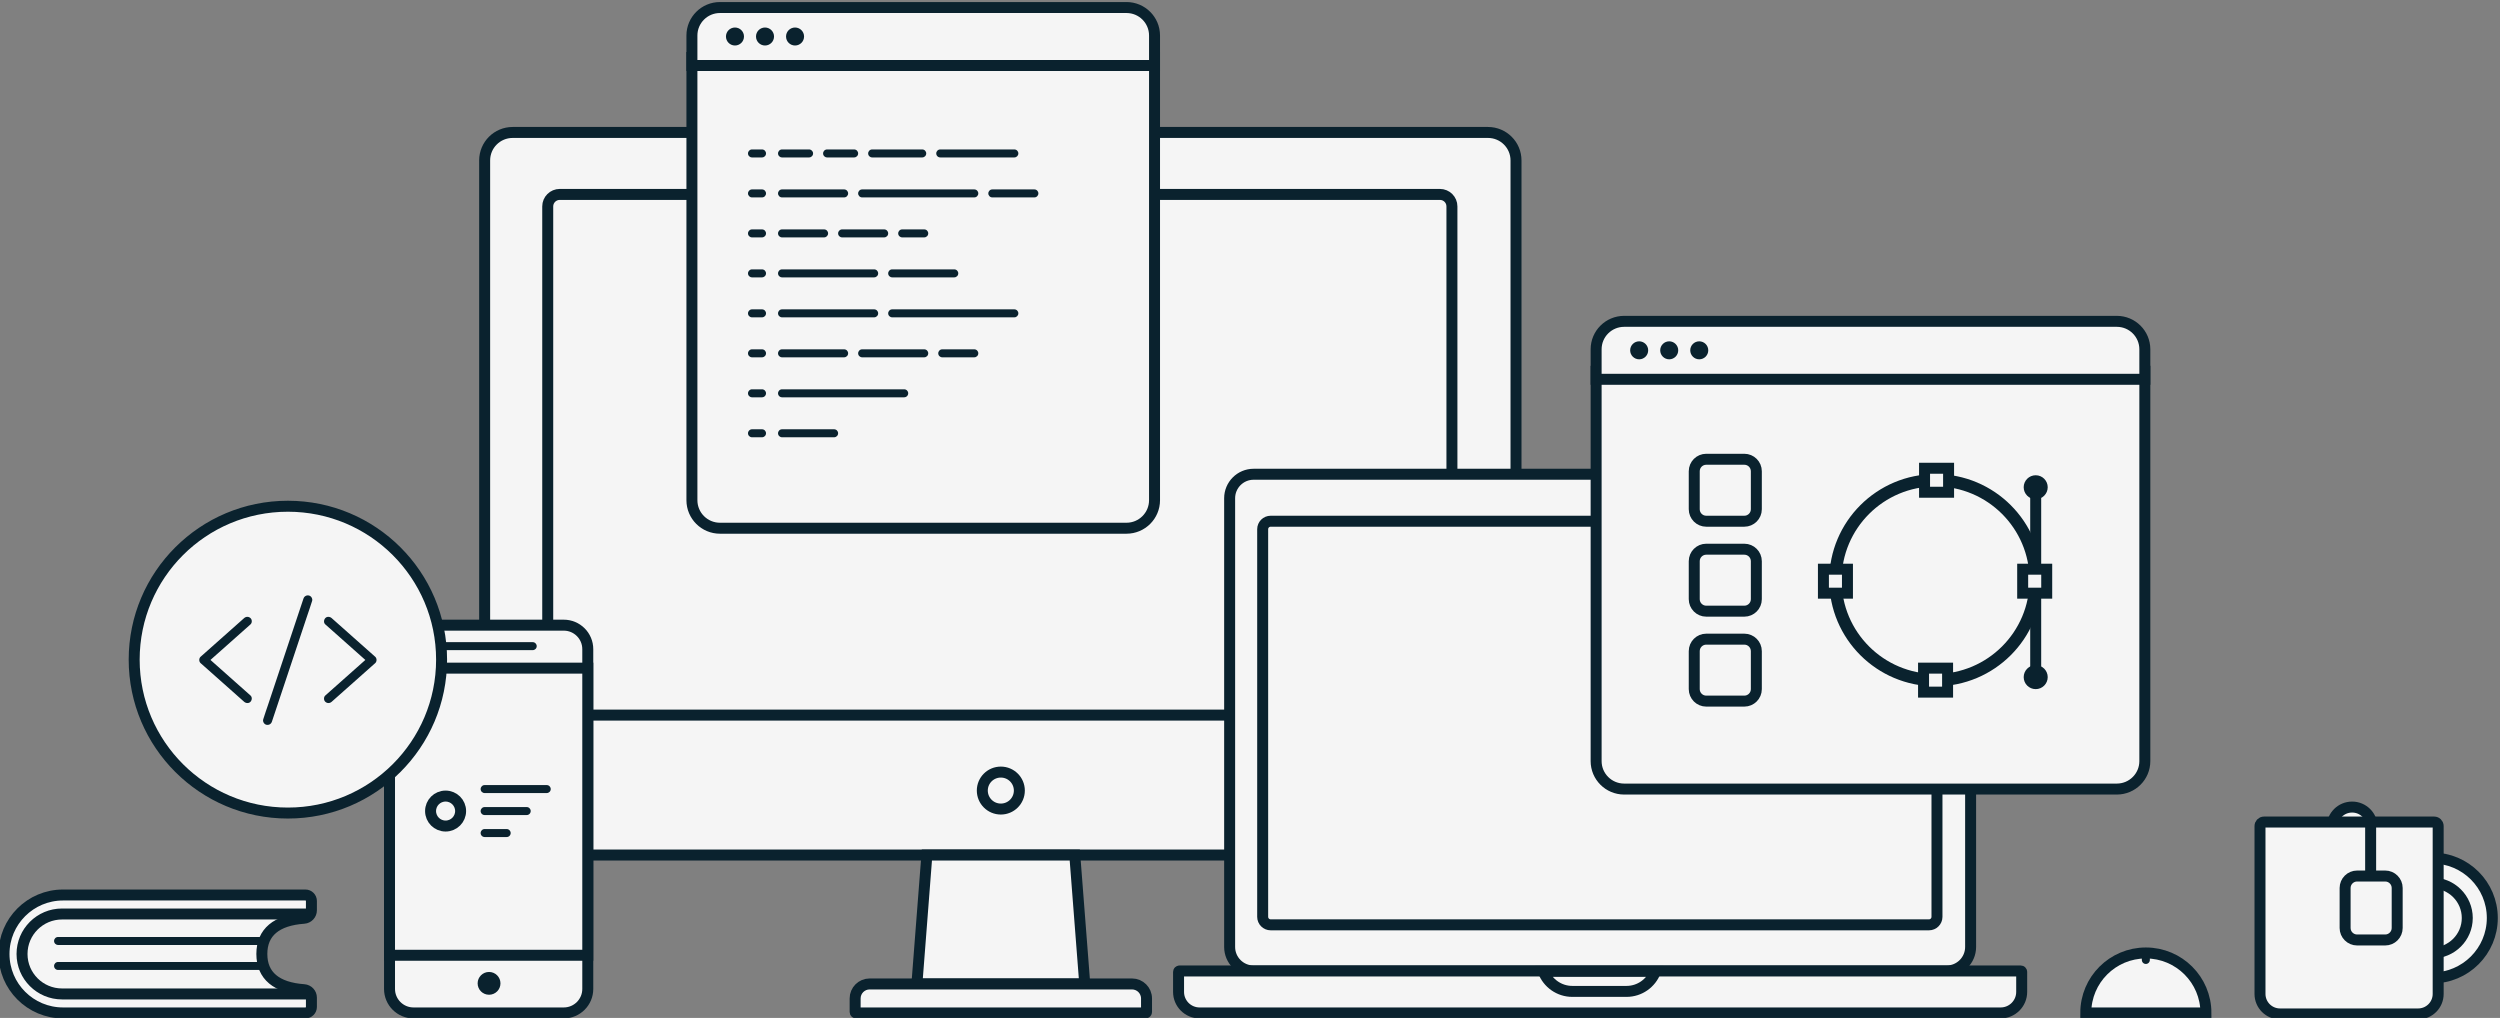 <svg viewBox="0 0 474 193" fill="none" xmlns="http://www.w3.org/2000/svg">
<rect x="0" y="0" width="474" height="193" fill="#808080" stroke="none"/>
<g id="hero 1" clip-path="url(#clip0)">
<g id="Website">
<g id="Group-32">
<path id="Case" fill-rule="evenodd" clip-rule="evenodd" d="M91.889 30.418C91.889 27.485 94.263 25.113 97.205 25.113H282.119C285.055 25.113 287.435 27.486 287.435 30.418V156.809C287.435 159.741 285.061 162.113 282.119 162.113H97.205C94.269 162.113 91.889 159.74 91.889 156.809V30.418Z" fill="#F5F5F5" stroke="#0A222E" stroke-width="2.081"/>
<path id="Case_2" fill-rule="evenodd" clip-rule="evenodd" d="M103.849 39.136C103.849 37.881 104.873 36.861 106.129 36.861H273.005C274.266 36.861 275.285 37.875 275.285 39.136V133.31C275.285 134.566 274.261 135.585 273.005 135.585H106.129C104.869 135.585 103.849 134.571 103.849 133.31V39.136Z" fill="#F5F5F5" stroke="#0A222E" stroke-width="2.081"/>
<path id="Case_3" fill-rule="evenodd" clip-rule="evenodd" d="M175.737 162.113H203.777L205.67 186.557H173.844L175.737 162.113Z" fill="#F5F5F5" stroke="#0A222E" stroke-width="2.081"/>
<path id="Keyboard" fill-rule="evenodd" clip-rule="evenodd" d="M162.133 191.865V189.305C162.133 187.79 163.365 186.557 164.882 186.557H214.632C216.146 186.557 217.381 187.79 217.381 189.305V191.865C217.381 191.971 217.299 192.053 217.19 192.053H162.324C162.217 192.053 162.133 191.968 162.133 191.865Z" fill="#F5F5F5" stroke="#0A222E" stroke-width="2.081"/>
<path id="Oval-6" d="M189.757 153.397C191.697 153.397 193.269 151.827 193.269 149.891C193.269 147.955 191.697 146.386 189.757 146.386C187.817 146.386 186.245 147.955 186.245 149.891C186.245 151.827 187.817 153.397 189.757 153.397Z" stroke="#0A222E" stroke-width="2.081"/>
<path id="Case_4" d="M106.889 118.531H78.406C75.892 118.531 73.853 120.567 73.853 123.079V187.505C73.853 190.016 75.892 192.053 78.406 192.053H106.889C109.404 192.053 111.443 190.016 111.443 187.505V123.079C111.443 120.567 109.404 118.531 106.889 118.531Z" fill="#F5F5F5" stroke="#0A222E" stroke-width="2.081"/>
<path id="Case_5" fill-rule="evenodd" clip-rule="evenodd" d="M73.853 126.679H111.443V181.119H73.853V126.679Z" fill="#F5F5F5" stroke="#0A222E" stroke-width="2.081"/>
<path id="Rectangle-11" d="M101.002 121.752H84.484C84.064 121.752 83.725 122.092 83.725 122.51C83.725 122.929 84.064 123.268 84.484 123.268H101.002C101.421 123.268 101.761 122.929 101.761 122.51C101.761 122.092 101.421 121.752 101.002 121.752Z" fill="#0A222E"/>
<path id="Rectangle-11_2" d="M92.725 184.284H92.722C91.528 184.284 90.559 185.251 90.559 186.444C90.559 187.637 91.528 188.604 92.722 188.604H92.725C93.92 188.604 94.888 187.637 94.888 186.444C94.888 185.251 93.92 184.284 92.725 184.284Z" fill="#0A222E"/>
<path id="Oval-6_2" d="M84.484 156.618C86.057 156.618 87.332 155.346 87.332 153.776C87.332 152.206 86.057 150.934 84.484 150.934C82.911 150.934 81.636 152.206 81.636 153.776C81.636 155.346 82.911 156.618 84.484 156.618Z" fill="#F5F5F5" stroke="#0A222E" stroke-width="2.081"/>
<path id="Rectangle-11_3" d="M103.66 148.849H91.888C91.469 148.849 91.129 149.188 91.129 149.607C91.129 150.026 91.469 150.365 91.888 150.365H103.66C104.079 150.365 104.419 150.026 104.419 149.607C104.419 149.188 104.079 148.849 103.66 148.849Z" fill="#0A222E"/>
<path id="Rectangle-11_4" d="M99.863 153.018H91.888C91.469 153.018 91.129 153.357 91.129 153.776C91.129 154.194 91.469 154.534 91.888 154.534H99.863C100.282 154.534 100.622 154.194 100.622 153.776C100.622 153.357 100.282 153.018 99.863 153.018Z" fill="#0A222E"/>
<path id="Rectangle-11_5" d="M96.066 157.187H91.888C91.469 157.187 91.129 157.526 91.129 157.945C91.129 158.363 91.469 158.703 91.888 158.703H96.066C96.485 158.703 96.825 158.363 96.825 157.945C96.825 157.526 96.485 157.187 96.066 157.187Z" fill="#0A222E"/>
<path id="Oval-7" d="M54.583 154.155C70.678 154.155 83.725 141.132 83.725 125.068C83.725 109.004 70.678 95.982 54.583 95.982C38.487 95.982 25.44 109.004 25.44 125.068C25.44 141.132 38.487 154.155 54.583 154.155Z" fill="#F5F5F5" stroke="#0A222E" stroke-width="2.081"/>
<path id="Case_6" d="M369.075 89.918H237.692C235.177 89.918 233.139 91.954 233.139 94.466V179.546C233.139 182.058 235.177 184.094 237.692 184.094H369.075C371.589 184.094 373.628 182.058 373.628 179.546V94.466C373.628 91.954 371.589 89.918 369.075 89.918Z" fill="#F5F5F5" stroke="#0A222E" stroke-width="2.081"/>
<path id="Keyboard_2" fill-rule="evenodd" clip-rule="evenodd" d="M223.455 184.279V188.073C223.455 190.268 225.241 192.053 227.439 192.053H379.328C381.524 192.053 383.312 190.269 383.312 188.073V184.279C383.312 184.176 383.229 184.094 383.123 184.094H223.644C223.537 184.094 223.455 184.176 223.455 184.279Z" fill="#F5F5F5" stroke="#0A222E" stroke-width="2.081"/>
<path id="Notch" fill-rule="evenodd" clip-rule="evenodd" d="M313.882 184.179L292.619 184.179C293.467 186.417 295.632 187.969 298.116 187.969H308.385C310.869 187.969 313.033 186.417 313.882 184.179Z" fill="#F5F5F5" stroke="#0A222E" stroke-width="2.081"/>
<path id="Screen" d="M365.734 98.824H240.921C240.082 98.824 239.403 99.503 239.403 100.34V173.833C239.403 174.67 240.082 175.349 240.921 175.349H365.734C366.572 175.349 367.251 174.67 367.251 173.833V100.34C367.251 99.503 366.572 98.824 365.734 98.824Z" fill="#F5F5F5" stroke="#0A222E" stroke-width="2.081"/>
<path id="Oval-3" d="M185.485 39.514C186.01 39.514 186.435 39.09 186.435 38.567C186.435 38.044 186.01 37.619 185.485 37.619C184.961 37.619 184.536 38.044 184.536 38.567C184.536 39.09 184.961 39.514 185.485 39.514Z" fill="#0A222E"/>
<path id="Case_7" fill-rule="evenodd" clip-rule="evenodd" d="M131.188 10.901H218.899V94.845C218.899 97.774 216.515 100.151 213.582 100.151H136.505C133.57 100.151 131.188 97.773 131.188 94.845V10.901Z" fill="#F5F5F5" stroke="#0A222E" stroke-width="2.081"/>
<path id="Case_8" fill-rule="evenodd" clip-rule="evenodd" d="M131.188 6.728C131.188 3.801 133.572 1.427 136.505 1.427H213.582C216.518 1.427 218.899 3.799 218.899 6.728V12.417H131.188V6.728Z" fill="#F5F5F5" stroke="#0A222E" stroke-width="2.081"/>
<path id="Oval-5" d="M139.351 8.628C140.295 8.628 141.06 7.864 141.06 6.922C141.06 5.98 140.295 5.217 139.351 5.217C138.408 5.217 137.643 5.98 137.643 6.922C137.643 7.864 138.408 8.628 139.351 8.628Z" fill="#0A222E"/>
<path id="Oval-5_2" d="M145.047 8.628C145.991 8.628 146.756 7.864 146.756 6.922C146.756 5.98 145.991 5.217 145.047 5.217C144.103 5.217 143.338 5.98 143.338 6.922C143.338 7.864 144.103 8.628 145.047 8.628Z" fill="#0A222E"/>
<path id="Oval-5_3" d="M150.742 8.628C151.686 8.628 152.451 7.864 152.451 6.922C152.451 5.98 151.686 5.217 150.742 5.217C149.799 5.217 149.034 5.98 149.034 6.922C149.034 7.864 149.799 8.628 150.742 8.628Z" fill="#0A222E"/>
<path id="Rectangle-11_6" d="M144.478 66.232H142.578C142.159 66.232 141.819 66.571 141.819 66.99C141.819 67.409 142.159 67.748 142.578 67.748H144.478C144.897 67.748 145.237 67.409 145.237 66.99C145.237 66.571 144.897 66.232 144.478 66.232Z" fill="#0A222E"/>
<path id="Rectangle-11_7" d="M144.478 28.334H142.578C142.159 28.334 141.819 28.674 141.819 29.092C141.819 29.511 142.159 29.85 142.578 29.85H144.478C144.897 29.85 145.237 29.511 145.237 29.092C145.237 28.674 144.897 28.334 144.478 28.334Z" fill="#0A222E"/>
<path id="Rectangle-11_8" fill-rule="evenodd" clip-rule="evenodd" d="M148.274 28.334H153.401C153.82 28.334 154.16 28.674 154.16 29.092C154.16 29.511 153.82 29.85 153.401 29.85H148.274C147.855 29.85 147.515 29.511 147.515 29.092C147.515 28.674 147.855 28.334 148.274 28.334Z" fill="#0A222E"/>
<path id="Rectangle-11_9" fill-rule="evenodd" clip-rule="evenodd" d="M156.817 28.334H161.944C162.363 28.334 162.703 28.674 162.703 29.092C162.703 29.511 162.363 29.85 161.944 29.85H156.817C156.398 29.85 156.058 29.511 156.058 29.092C156.058 28.674 156.398 28.334 156.817 28.334Z" fill="#0A222E"/>
<path id="Rectangle-11_10" fill-rule="evenodd" clip-rule="evenodd" d="M165.361 28.334H174.854C175.273 28.334 175.613 28.674 175.613 29.092C175.613 29.511 175.273 29.85 174.854 29.85H165.361C164.941 29.85 164.602 29.511 164.602 29.092C164.602 28.674 164.941 28.334 165.361 28.334Z" fill="#0A222E"/>
<path id="Rectangle-11_11" fill-rule="evenodd" clip-rule="evenodd" d="M178.271 28.334H192.321C192.74 28.334 193.079 28.674 193.079 29.092C193.079 29.511 192.74 29.85 192.321 29.85H178.271C177.851 29.85 177.512 29.511 177.512 29.092C177.512 28.674 177.851 28.334 178.271 28.334Z" fill="#0A222E"/>
<path id="Rectangle-11_12" d="M144.478 35.914H142.578C142.159 35.914 141.819 36.253 141.819 36.672C141.819 37.09 142.159 37.43 142.578 37.43H144.478C144.897 37.43 145.237 37.09 145.237 36.672C145.237 36.253 144.897 35.914 144.478 35.914Z" fill="#0A222E"/>
<path id="Rectangle-11_13" d="M144.478 43.493H142.578C142.159 43.493 141.819 43.833 141.819 44.251C141.819 44.67 142.159 45.009 142.578 45.009H144.478C144.897 45.009 145.237 44.67 145.237 44.251C145.237 43.833 144.897 43.493 144.478 43.493Z" fill="#0A222E"/>
<path id="Rectangle-11_14" d="M144.478 51.073H142.578C142.159 51.073 141.819 51.412 141.819 51.831C141.819 52.25 142.159 52.589 142.578 52.589H144.478C144.897 52.589 145.237 52.25 145.237 51.831C145.237 51.412 144.897 51.073 144.478 51.073Z" fill="#0A222E"/>
<path id="Rectangle-11_15" d="M144.478 58.653H142.578C142.159 58.653 141.819 58.992 141.819 59.41C141.819 59.829 142.159 60.168 142.578 60.168H144.478C144.897 60.168 145.237 59.829 145.237 59.41C145.237 58.992 144.897 58.653 144.478 58.653Z" fill="#0A222E"/>
<path id="Rectangle-11_16" d="M144.478 73.812H142.578C142.159 73.812 141.819 74.151 141.819 74.57C141.819 74.988 142.159 75.328 142.578 75.328H144.478C144.897 75.328 145.237 74.988 145.237 74.57C145.237 74.151 144.897 73.812 144.478 73.812Z" fill="#0A222E"/>
<path id="Rectangle-11_17" d="M144.478 81.391H142.578C142.159 81.391 141.819 81.731 141.819 82.149C141.819 82.568 142.159 82.907 142.578 82.907H144.478C144.897 82.907 145.237 82.568 145.237 82.149C145.237 81.731 144.897 81.391 144.478 81.391Z" fill="#0A222E"/>
<path id="Rectangle-11_18" d="M160.046 35.914H148.274C147.855 35.914 147.515 36.253 147.515 36.672C147.515 37.09 147.855 37.43 148.274 37.43H160.046C160.465 37.43 160.805 37.09 160.805 36.672C160.805 36.253 160.465 35.914 160.046 35.914Z" fill="#0A222E"/>
<path id="Rectangle-11_19" d="M184.726 35.914H163.462C163.043 35.914 162.703 36.253 162.703 36.672C162.703 37.09 163.043 37.43 163.462 37.43H184.726C185.146 37.43 185.485 37.09 185.485 36.672C185.485 36.253 185.146 35.914 184.726 35.914Z" fill="#0A222E"/>
<path id="Rectangle-11_20" d="M196.118 35.914H188.143C187.724 35.914 187.384 36.253 187.384 36.672C187.384 37.09 187.724 37.43 188.143 37.43H196.118C196.537 37.43 196.876 37.09 196.876 36.672C196.876 36.253 196.537 35.914 196.118 35.914Z" fill="#0A222E"/>
<path id="Rectangle-11_21" d="M156.249 43.493H148.274C147.855 43.493 147.515 43.833 147.515 44.251C147.515 44.67 147.855 45.009 148.274 45.009H156.249C156.668 45.009 157.007 44.67 157.007 44.251C157.007 43.833 156.668 43.493 156.249 43.493Z" fill="#0A222E"/>
<path id="Rectangle-11_22" d="M167.64 43.493H159.665C159.246 43.493 158.906 43.833 158.906 44.251C158.906 44.67 159.246 45.009 159.665 45.009H167.64C168.059 45.009 168.399 44.67 168.399 44.251C168.399 43.833 168.059 43.493 167.64 43.493Z" fill="#0A222E"/>
<path id="Rectangle-11_23" d="M175.234 43.493H171.056C170.637 43.493 170.297 43.833 170.297 44.251C170.297 44.67 170.637 45.009 171.056 45.009H175.234C175.653 45.009 175.993 44.67 175.993 44.251C175.993 43.833 175.653 43.493 175.234 43.493Z" fill="#0A222E"/>
<path id="Rectangle-11_24" d="M165.741 51.073H148.274C147.855 51.073 147.515 51.412 147.515 51.831C147.515 52.25 147.855 52.589 148.274 52.589H165.741C166.16 52.589 166.5 52.25 166.5 51.831C166.5 51.412 166.16 51.073 165.741 51.073Z" fill="#0A222E"/>
<path id="Rectangle-11_25" d="M180.929 51.073H169.158C168.738 51.073 168.399 51.412 168.399 51.831C168.399 52.25 168.738 52.589 169.158 52.589H180.929C181.349 52.589 181.688 52.25 181.688 51.831C181.688 51.412 181.349 51.073 180.929 51.073Z" fill="#0A222E"/>
<path id="Rectangle-11_26" d="M165.741 58.653H148.274C147.855 58.653 147.515 58.992 147.515 59.41C147.515 59.829 147.855 60.168 148.274 60.168H165.741C166.16 60.168 166.5 59.829 166.5 59.41C166.5 58.992 166.16 58.653 165.741 58.653Z" fill="#0A222E"/>
<path id="Rectangle-11_27" d="M192.321 58.653H169.158C168.738 58.653 168.399 58.992 168.399 59.41C168.399 59.829 168.738 60.168 169.158 60.168H192.321C192.74 60.168 193.079 59.829 193.079 59.41C193.079 58.992 192.74 58.653 192.321 58.653Z" fill="#0A222E"/>
<path id="Rectangle-11_28" d="M160.046 66.232H148.274C147.855 66.232 147.515 66.571 147.515 66.99C147.515 67.409 147.855 67.748 148.274 67.748H160.046C160.465 67.748 160.805 67.409 160.805 66.99C160.805 66.571 160.465 66.232 160.046 66.232Z" fill="#0A222E"/>
<path id="Rectangle-11_29" d="M175.234 66.232H163.462C163.043 66.232 162.703 66.571 162.703 66.99C162.703 67.409 163.043 67.748 163.462 67.748H175.234C175.653 67.748 175.993 67.409 175.993 66.99C175.993 66.571 175.653 66.232 175.234 66.232Z" fill="#0A222E"/>
<path id="Rectangle-11_30" d="M184.726 66.232H178.65C178.231 66.232 177.891 66.571 177.891 66.99C177.891 67.409 178.231 67.748 178.65 67.748H184.726C185.146 67.748 185.485 67.409 185.485 66.99C185.485 66.571 185.146 66.232 184.726 66.232Z" fill="#0A222E"/>
<path id="Rectangle-11_31" d="M171.437 73.812H148.274C147.855 73.812 147.515 74.151 147.515 74.57C147.515 74.988 147.855 75.328 148.274 75.328H171.437C171.856 75.328 172.196 74.988 172.196 74.57C172.196 74.151 171.856 73.812 171.437 73.812Z" fill="#0A222E"/>
<path id="Rectangle-11_32" d="M158.147 81.391H148.274C147.855 81.391 147.515 81.731 147.515 82.149C147.515 82.568 147.855 82.907 148.274 82.907H158.147C158.566 82.907 158.906 82.568 158.906 82.149C158.906 81.731 158.566 81.391 158.147 81.391Z" fill="#0A222E"/>
<path id="Case_9" fill-rule="evenodd" clip-rule="evenodd" d="M302.625 70.401H406.662V144.308C406.662 147.236 404.285 149.607 401.349 149.607H307.938C305.005 149.607 302.625 147.231 302.625 144.308V70.401Z" fill="#F5F5F5" stroke="#0A222E" stroke-width="2.081"/>
<path id="Case_10" fill-rule="evenodd" clip-rule="evenodd" d="M302.625 66.227C302.625 63.299 305.002 60.926 307.938 60.926H401.349C404.284 60.926 406.662 63.298 406.662 66.227V71.917H302.625V66.227Z" fill="#F5F5F5" stroke="#0A222E" stroke-width="2.081"/>
<path id="Oval-5_4" d="M310.788 68.127C311.731 68.127 312.496 67.363 312.496 66.422C312.496 65.48 311.731 64.716 310.788 64.716C309.844 64.716 309.079 65.48 309.079 66.422C309.079 67.363 309.844 68.127 310.788 68.127Z" fill="#0A222E"/>
<path id="Oval-5_5" d="M316.483 68.127C317.427 68.127 318.192 67.363 318.192 66.422C318.192 65.48 317.427 64.716 316.483 64.716C315.54 64.716 314.775 65.48 314.775 66.422C314.775 67.363 315.54 68.127 316.483 68.127Z" fill="#0A222E"/>
<path id="Oval-5_6" d="M322.179 68.127C323.122 68.127 323.887 67.363 323.887 66.422C323.887 65.48 323.122 64.716 322.179 64.716C321.235 64.716 320.47 65.48 320.47 66.422C320.47 67.363 321.235 68.127 322.179 68.127Z" fill="#0A222E"/>
<path id="Oval-6_3" d="M366.984 128.953C377.469 128.953 385.969 120.469 385.969 110.004C385.969 99.539 377.469 91.055 366.984 91.055C356.499 91.055 347.999 99.539 347.999 110.004C347.999 120.469 356.499 128.953 366.984 128.953Z" fill="#F5F5F5" stroke="#0A222E" stroke-width="2.342"/>
<path id="Rectangle-12" fill-rule="evenodd" clip-rule="evenodd" d="M364.895 88.781V93.329H369.452V88.781H364.895Z" fill="#F5F5F5" stroke="#0A222E" stroke-width="2.081"/>
<path id="Rectangle-12_2" fill-rule="evenodd" clip-rule="evenodd" d="M364.705 126.679V131.227H369.263V126.679H364.705Z" fill="#F5F5F5" stroke="#0A222E" stroke-width="2.081"/>
<path id="Rectangle-12_3" fill-rule="evenodd" clip-rule="evenodd" d="M345.72 107.92V112.467H350.277V107.92H345.72Z" fill="#F5F5F5" stroke="#0A222E" stroke-width="2.081"/>
<path id="Rectangle-12_4" fill-rule="evenodd" clip-rule="evenodd" d="M383.5 107.92V112.467H388.058V107.92H383.5Z" fill="#F5F5F5" stroke="#0A222E" stroke-width="2.081"/>
<path id="Line" d="M385.969 92.95V107.162" stroke="#0A222E" stroke-width="2.081" stroke-linecap="square"/>
<path id="Line_2" d="M385.969 112.846V127.058" stroke="#0A222E" stroke-width="2.081" stroke-linecap="square"/>
<path id="Oval-5_7" d="M385.969 94.655C387.227 94.655 388.247 93.637 388.247 92.382C388.247 91.126 387.227 90.108 385.969 90.108C384.711 90.108 383.691 91.126 383.691 92.382C383.691 93.637 384.711 94.655 385.969 94.655Z" fill="#0A222E"/>
<path id="Oval-5_8" d="M385.969 130.658C387.227 130.658 388.247 129.64 388.247 128.384C388.247 127.129 387.227 126.111 385.969 126.111C384.711 126.111 383.691 127.129 383.691 128.384C383.691 129.64 384.711 130.658 385.969 130.658Z" fill="#0A222E"/>
<g id="Group-60">
<path id="Rectangle-15" d="M330.724 87.076H323.506C322.248 87.076 321.229 88.094 321.229 89.35V96.55C321.229 97.806 322.248 98.824 323.506 98.824H330.724C331.981 98.824 333.001 97.806 333.001 96.55V89.35C333.001 88.094 331.981 87.076 330.724 87.076Z" fill="#F5F5F5" stroke="#0A222E" stroke-width="2.081"/>
<path id="Rectangle-15_2" d="M330.724 104.13H323.506C322.248 104.13 321.229 105.148 321.229 106.404V113.604C321.229 114.86 322.248 115.878 323.506 115.878H330.724C331.981 115.878 333.001 114.86 333.001 113.604V106.404C333.001 105.148 331.981 104.13 330.724 104.13Z" fill="#F5F5F5" stroke="#0A222E" stroke-width="2.081"/>
<path id="Rectangle-15_3" d="M330.724 121.184H323.506C322.248 121.184 321.229 122.202 321.229 123.458V130.658C321.229 131.914 322.248 132.932 323.506 132.932H330.724C331.981 132.932 333.001 131.914 333.001 130.658V123.458C333.001 122.202 331.981 121.184 330.724 121.184Z" fill="#F5F5F5" stroke="#0A222E" stroke-width="2.081"/>
</g>
<path id="Oval-8" d="M461.15 185.42C467.442 185.42 472.542 180.33 472.542 174.051C472.542 167.772 467.442 162.682 461.15 162.682C454.859 162.682 449.759 167.772 449.759 174.051C449.759 180.33 454.859 185.42 461.15 185.42Z" fill="#F5F5F5" stroke="#0A222E" stroke-width="2.081"/>
<path id="Oval-8_2" d="M461.15 180.683C464.82 180.683 467.795 177.714 467.795 174.051C467.795 170.388 464.82 167.419 461.15 167.419C457.481 167.419 454.506 170.388 454.506 174.051C454.506 177.714 457.481 180.683 461.15 180.683Z" fill="#F5F5F5" stroke="#0A222E" stroke-width="2.081"/>
<path id="Oval-8_3" d="M445.962 160.597C448.059 160.597 449.759 158.901 449.759 156.808C449.759 154.715 448.059 153.018 445.962 153.018C443.865 153.018 442.165 154.715 442.165 156.808C442.165 158.901 443.865 160.597 445.962 160.597Z" fill="#F5F5F5" stroke="#0A222E" stroke-width="2.081"/>
<path id="Rectangle-16" fill-rule="evenodd" clip-rule="evenodd" d="M429.254 155.86C428.835 155.86 428.495 156.2 428.495 156.618V188.452C428.495 190.545 430.194 192.242 432.29 192.242H458.482C460.578 192.242 462.277 190.545 462.277 188.452V156.618C462.277 156.2 461.937 155.86 461.518 155.86H429.254Z" fill="#F5F5F5" stroke="#0A222E" stroke-width="2.081"/>
<path id="Rectangle-16_2" d="M452.229 166.093H446.91C445.652 166.093 444.633 167.111 444.633 168.366V175.946C444.633 177.202 445.652 178.22 446.91 178.22H452.229C453.487 178.22 454.506 177.202 454.506 175.946V168.366C454.506 167.111 453.487 166.093 452.229 166.093Z" fill="#F5F5F5" stroke="#0A222E" stroke-width="2.081"/>
<path id="Line-2" d="M449.474 156.144V164.766" stroke="#0A222E" stroke-width="2.081" stroke-linecap="square"/>
<path id="Oval-8_4" fill-rule="evenodd" clip-rule="evenodd" d="M406.853 192.053C413.144 192.053 418.244 192.053 418.244 192.053C418.244 185.773 413.144 180.683 406.853 180.683C400.562 180.683 395.462 185.773 395.462 192.053C395.462 192.053 400.562 192.053 406.853 192.053Z" fill="#F5F5F5" stroke="#0A222E" stroke-width="2.081"/>
<path id="Rectangle-11_33" d="M407.612 181.063C407.612 180.644 407.272 180.304 406.853 180.304C406.433 180.304 406.093 180.644 406.093 181.063V182.009C406.093 182.428 406.433 182.768 406.853 182.768C407.272 182.768 407.612 182.428 407.612 182.009V181.063Z" fill="#0A222E"/>
<path id="Rectangle-17" fill-rule="evenodd" clip-rule="evenodd" d="M11.953 169.693C5.771 169.693 0.759 174.698 0.759 180.873C0.759 187.047 5.771 192.053 11.953 192.053H57.906C58.535 192.053 59.044 191.544 59.044 190.916V189.156C59.044 188.361 58.429 187.7 57.634 187.644C52.417 187.274 49.646 184.985 49.646 180.873C49.646 176.76 52.417 174.471 57.634 174.101C58.429 174.045 59.044 173.385 59.044 172.589V170.83C59.044 170.202 58.535 169.693 57.906 169.693H11.953Z" fill="#F5F5F5" stroke="#0A222E" stroke-width="2.081"/>
<path id="Rectangle-19" d="M58.474 188.12C58.474 188.304 58.325 188.452 58.142 188.452H52.762H11.771C7.577 188.452 4.177 185.059 4.177 180.873C4.177 176.687 7.577 173.293 11.771 173.293H52.762H58.142C58.325 173.293 58.474 173.442 58.474 173.625" stroke="#0A222E" stroke-width="2.081"/>
<path id="Rectangle-18" d="M49.362 177.651H11.011C10.592 177.651 10.252 177.991 10.252 178.409C10.252 178.828 10.592 179.167 11.011 179.167H49.362C49.781 179.167 50.121 178.828 50.121 178.409C50.121 177.991 49.781 177.651 49.362 177.651Z" fill="#0A222E"/>
<path id="Rectangle-18_2" d="M49.362 182.389H11.011C10.592 182.389 10.252 182.728 10.252 183.147C10.252 183.565 10.592 183.905 11.011 183.905H49.362C49.781 183.905 50.121 183.565 50.121 183.147C50.121 182.728 49.781 182.389 49.362 182.389Z" fill="#0A222E"/>
<path id="Shape" d="M47.492 131.863C46.56 131.036 45.629 130.209 44.697 129.383C43.212 128.067 41.732 126.746 40.247 125.43C39.907 125.131 39.566 124.827 39.23 124.528C39.23 124.924 39.23 125.325 39.23 125.721C40.162 124.895 41.094 124.068 42.025 123.241C43.51 121.925 44.991 120.605 46.475 119.289C46.816 118.989 47.156 118.686 47.492 118.386C47.824 118.091 47.82 117.488 47.492 117.192C47.139 116.868 46.646 116.876 46.288 117.192C45.356 118.019 44.425 118.846 43.493 119.673C42.008 120.989 40.528 122.309 39.043 123.625C38.703 123.924 38.362 124.228 38.026 124.528C37.699 124.819 37.699 125.43 38.026 125.721C38.958 126.548 39.89 127.375 40.821 128.201C42.306 129.518 43.787 130.838 45.272 132.154C45.612 132.453 45.952 132.757 46.288 133.056C46.62 133.352 47.169 133.407 47.492 133.056C47.79 132.736 47.845 132.179 47.492 131.863Z" fill="#0A222E"/>
<path id="Shape_2" d="M61.68 118.388C62.612 119.215 63.544 120.042 64.475 120.868C65.96 122.184 67.441 123.505 68.925 124.821C69.266 125.12 69.606 125.424 69.942 125.723C69.942 125.327 69.942 124.926 69.942 124.53C69.01 125.356 68.079 126.183 67.147 127.01C65.662 128.326 64.182 129.646 62.697 130.962C62.357 131.262 62.016 131.565 61.68 131.865C61.348 132.16 61.353 132.763 61.68 133.058C62.033 133.383 62.527 133.375 62.884 133.058C63.816 132.232 64.748 131.405 65.679 130.578C67.164 129.262 68.645 127.942 70.129 126.626C70.47 126.326 70.81 126.023 71.146 125.723C71.474 125.432 71.474 124.821 71.146 124.53C70.215 123.703 69.283 122.876 68.351 122.049C66.866 120.733 65.386 119.413 63.901 118.097C63.561 117.798 63.22 117.494 62.884 117.194C62.552 116.899 62.004 116.844 61.68 117.194C61.382 117.515 61.327 118.072 61.68 118.388Z" fill="#0A222E"/>
<path id="Shape_3" d="M51.552 136.83C51.807 136.071 52.058 135.312 52.313 134.548C52.922 132.722 53.53 130.9 54.139 129.073C54.87 126.871 55.602 124.674 56.338 122.472C56.972 120.57 57.606 118.667 58.24 116.765C58.542 115.841 58.882 114.922 59.163 113.985C59.167 113.973 59.172 113.96 59.176 113.947C59.316 113.53 59.014 113.007 58.58 112.91C58.112 112.804 57.683 113.049 57.534 113.5C57.278 114.259 57.027 115.019 56.772 115.782C56.164 117.608 55.555 119.431 54.947 121.257C54.215 123.459 53.483 125.657 52.748 127.858C52.114 129.761 51.48 131.663 50.846 133.565C50.544 134.485 50.203 135.405 49.922 136.341C49.918 136.354 49.914 136.366 49.91 136.379C49.769 136.797 50.071 137.32 50.505 137.417C50.973 137.522 51.403 137.277 51.552 136.83Z" fill="#0A222E"/>
</g>
</g>
</g>
<defs>
<clipPath id="clip0">
<rect width="474" height="193" fill="white"/>
</clipPath>
</defs>
</svg>
